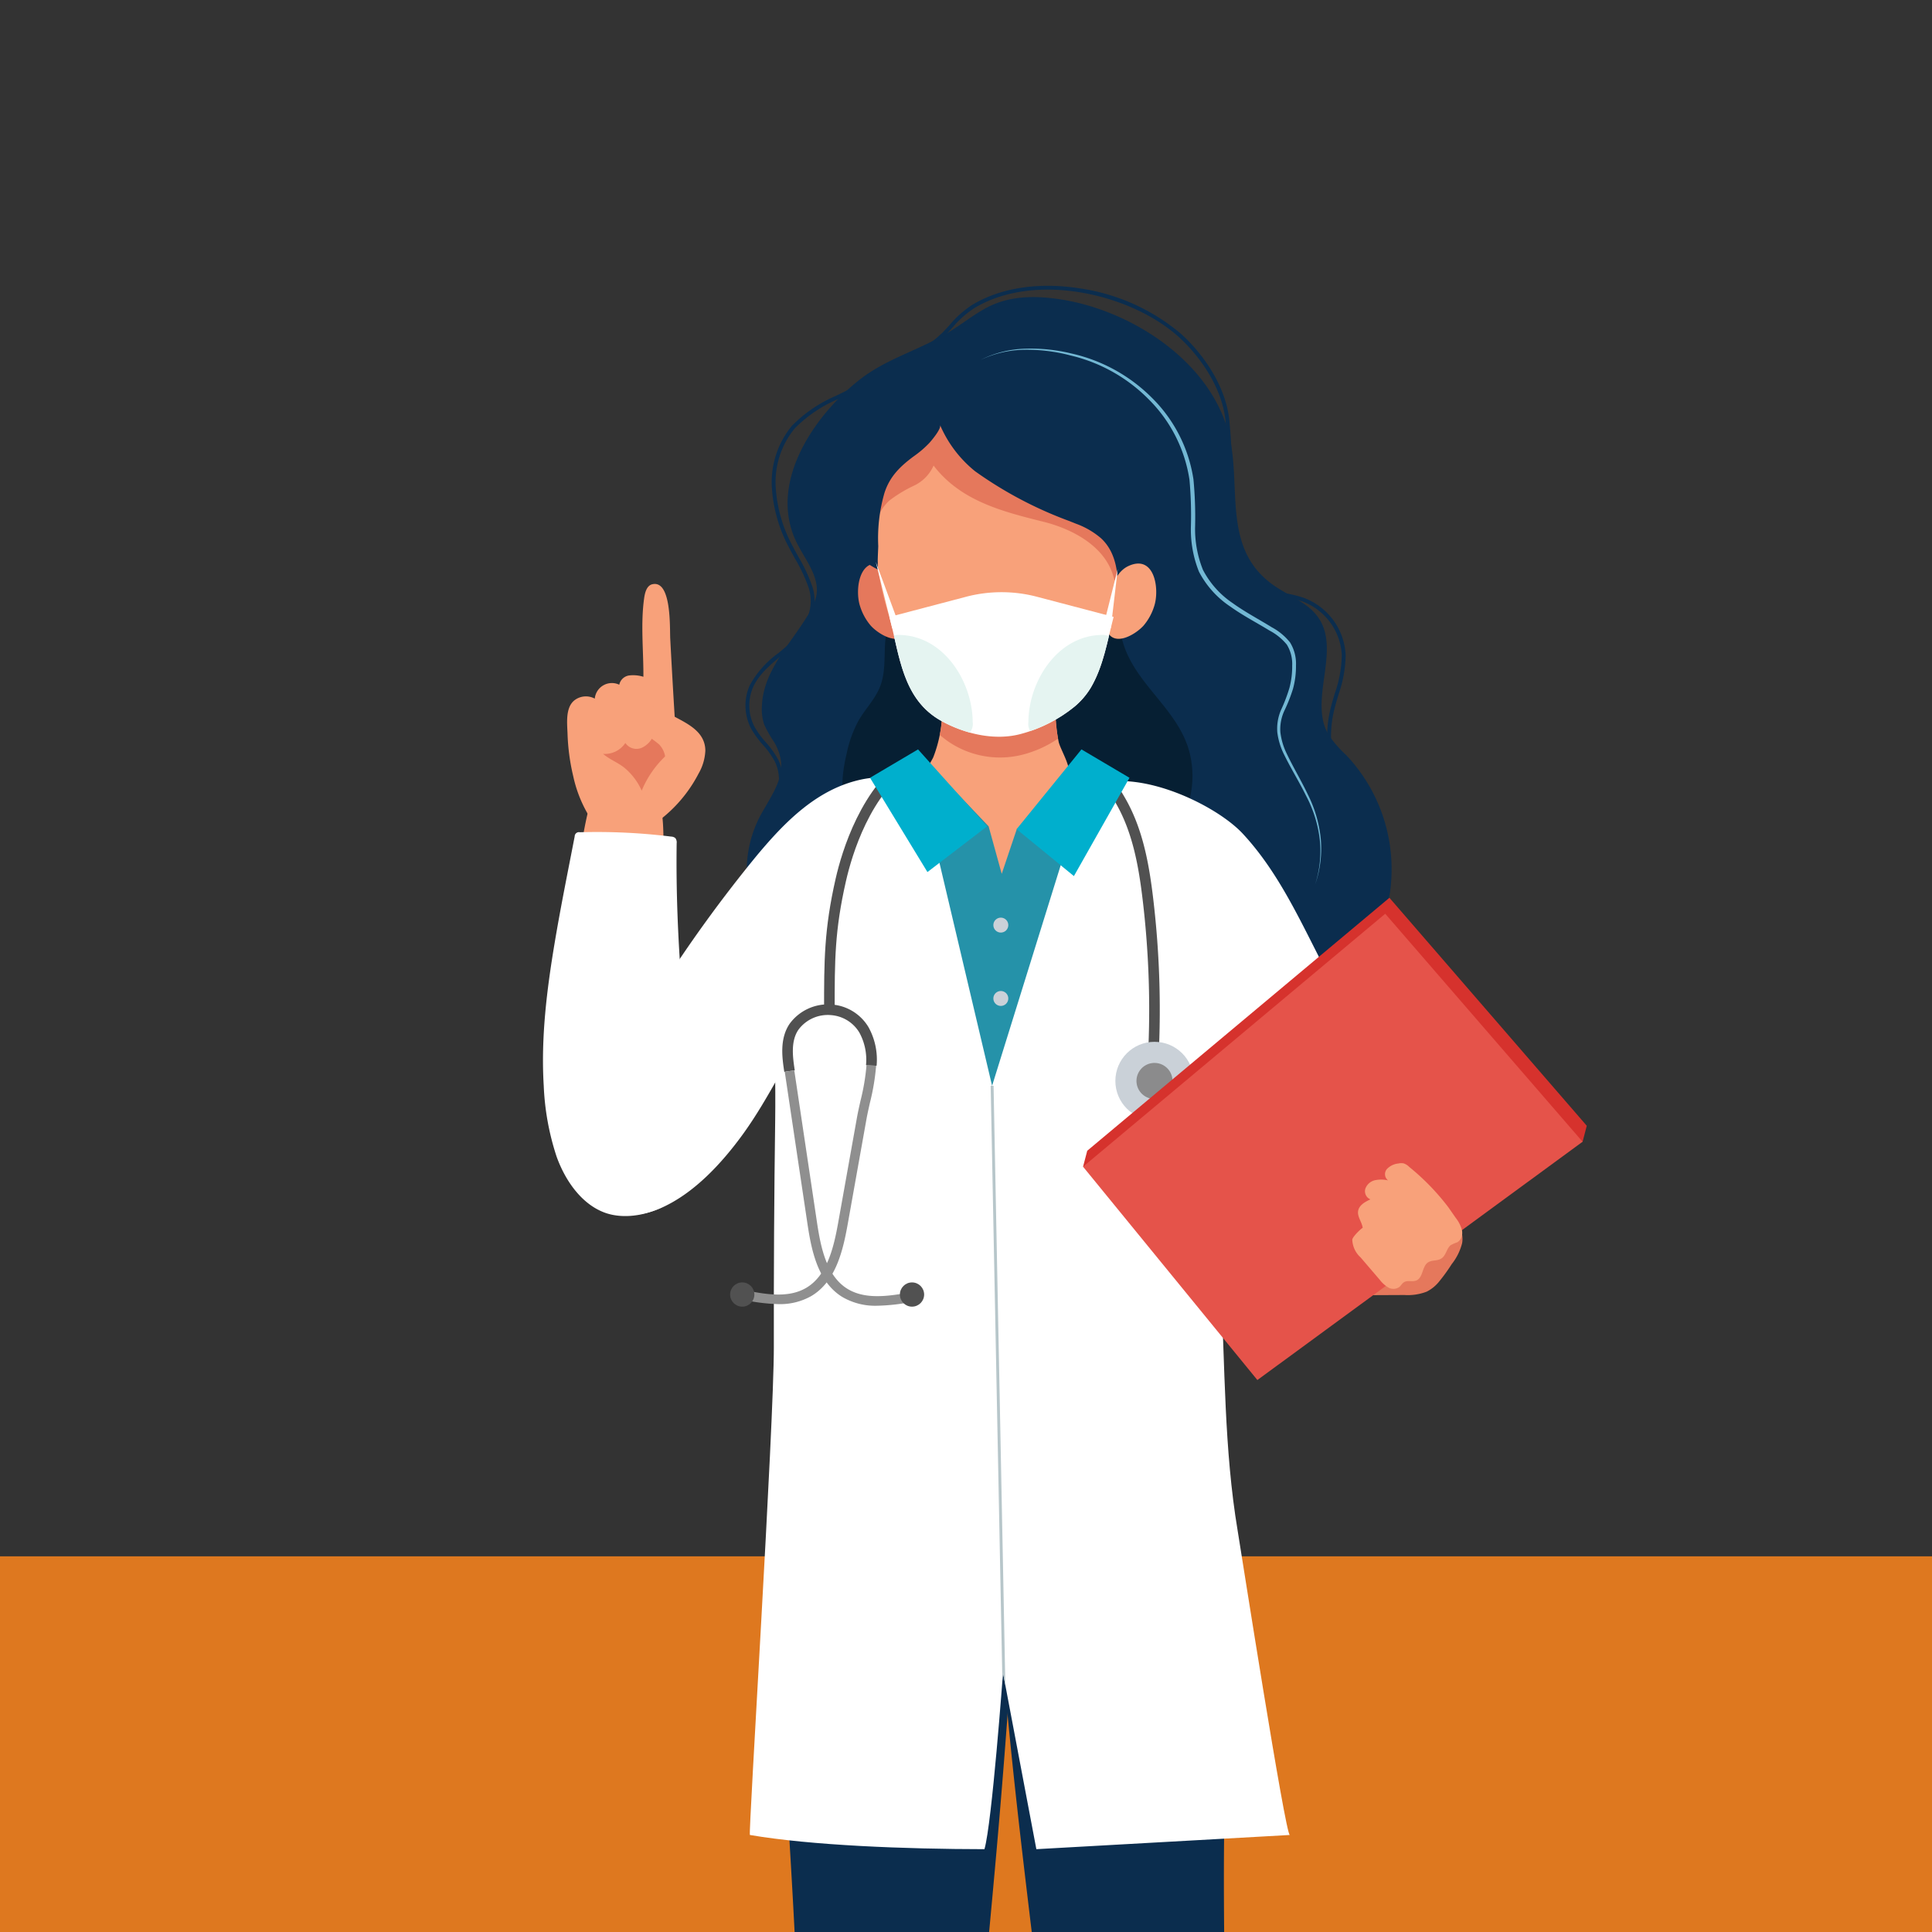 <svg xmlns="http://www.w3.org/2000/svg" xmlns:xlink="http://www.w3.org/1999/xlink" width="295" height="295" viewBox="0 0 295 295">
  <rect x="0" y="0" width="295" height="295" fill="#333333" stroke="none"/>
  <defs>
    <clipPath id="clip-path">
      <rect id="Rectángulo_8960" data-name="Rectángulo 8960" width="295" height="295" fill="none"/>
    </clipPath>
    <clipPath id="clip-path-2">
      <path id="Trazado_106587" data-name="Trazado 106587" d="M1019.756,1106.287l-38.7,2.169-5.094-26.927s-1.685,23-2.832,26.927c-12.052-.014-26.434-.564-35.815-2.169-.26-.045,3.678-62.5,3.656-74.559q-.03-17.309.206-34.618c.142-11.032-.647-22.494,1.108-33.413,1.44-8.966,5.343-17.567,14.856-18.472,5.655-.537,11.343-1.163,17.04-1.242v-.013c.2,0,.406,0,.609.006s.406-.008.609-.008v.014c5.7.058,11.387.663,17.045,1.181,7.6.7,12.316,7.093,13.9,14.385,2.191,10.1,2.426,20.564,2.06,30.871-.375,10.558.258,21.082.807,31.631.659,12.641.5,25.342,2.581,37.773C1012.308,1062.927,1019.086,1106.348,1019.756,1106.287Z" transform="translate(-937.302 -943.968)" fill="#fff"/>
    </clipPath>
    <clipPath id="clip-path-3">
      <path id="Trazado_106616" data-name="Trazado 106616" d="M1007.691,907.226a21.909,21.909,0,0,1-8.107,4.156c-4.028,1.13-8.653.03-12.245-1.96-5.941-3.292-6.363-9.969-7.924-15.88l11.693-3.075a21.32,21.32,0,0,1,10.844,0l11.694,3.075c-.97,3.67-1.559,7.566-3.53,10.876A11.569,11.569,0,0,1,1007.691,907.226Z" transform="translate(-979.415 -889.766)" fill="#fff"/>
    </clipPath>
  </defs>
  <g id="Grupo_71706" data-name="Grupo 71706" transform="translate(-711.172 -711.172)">
    <g id="Grupo_71705" data-name="Grupo 71705" transform="translate(711.172 711.172)" clip-path="url(#clip-path)">
      <g id="Grupo_71704" data-name="Grupo 71704" transform="translate(-10.134 43.641)">
        <g id="Grupo_71645" data-name="Grupo 71645" transform="translate(0 193.997)" opacity="0.84">
          <rect id="Rectángulo_8958" data-name="Rectángulo 8958" width="315.267" height="57.362" fill="#fe851b"/>
        </g>
        <g id="Grupo_71701" data-name="Grupo 71701" transform="translate(93.043)">
          <g id="Grupo_71646" data-name="Grupo 71646" transform="translate(31.106 1.721)">
            <path id="Trazado_106578" data-name="Trazado 106578" d="M1018.842,906a23.39,23.39,0,0,1-21.676-2.368c-6.119-4.352-11.73-7.553-19.506-7.783-4.829-.143-9.355,1.876-13.957,3.03-4.045,1.014-7.135,4.263-11.5,4.86-5.731.785-11.617-2.739-14.195-7.918a17.965,17.965,0,0,1,.869-16.639c2.1-3.661,4.04-6.393,1.675-10.474a17.671,17.671,0,0,1-1.516-2.677,7.464,7.464,0,0,1-.345-2.87c.213-5.288,4.219-9.252,6.888-13.619a9.231,9.231,0,0,0,1.439-3.261c.479-3.006-1.909-5.605-3.183-8.371-4.126-8.96,2.915-19.15,9.768-24.527,4.043-3.171,8.889-4.452,13.25-7.037,1.986-1.177,3.8-2.635,5.805-3.771,3.5-1.981,7.322-2.065,11.213-1.519,11.082,1.554,23.682,9.61,26.25,21.2,1.741,7.859-1.11,17,6.676,22.5,2.345,1.658,5.307,2.643,6.906,5.028,3.4,5.068-1.595,12.576,1.513,17.828a17.7,17.7,0,0,0,2.672,3.073,25.33,25.33,0,0,1,6.844,19.732,12.673,12.673,0,0,1-1.4,5.029,16.61,16.61,0,0,1-5.148,4.977,47.655,47.655,0,0,1-9.254,5.535Z" transform="translate(-936.366 -800.766)" fill="#0b2d4e"/>
          </g>
          <g id="Grupo_71647" data-name="Grupo 71647" transform="translate(45.723 41.794)">
            <path id="Trazado_106579" data-name="Trazado 106579" d="M1018.491,910.632a14.445,14.445,0,0,1-1.153,8.429c-3.392,7.058-11.791,8.435-18.873,8.71a42.179,42.179,0,0,1-7.853-.416c-2.313-.345-4.373.007-6.711-.046a25.692,25.692,0,0,1-13.117-3.948,12.193,12.193,0,0,1-4.66-4.756c-1.339-2.787-.949-6.079-.241-9.089A18.363,18.363,0,0,1,967.7,904.5c.954-1.654,2.324-3.059,3.12-4.8,1.5-3.264.266-7.078,1.6-10.279a18.786,18.786,0,0,1,5.831-6.9,15.934,15.934,0,0,1,10.405-2.559,44.193,44.193,0,0,1,10.62,2.477c2.727.892,5.072.34,7.073,2.593,1.586,1.786,1.032,4.7,1.539,6.865C1009.586,899.176,1017.343,903.016,1018.491,910.632Z" transform="translate(-965.234 -879.915)" fill="#061f33"/>
          </g>
          <g id="Grupo_71648" data-name="Grupo 71648" transform="translate(5.041 75.027)">
            <path id="Trazado_106580" data-name="Trazado 106580" d="M912.595,957.393c4.226-5.044,9.074-9.988,15.733-11.459,3.885-.858,10.777-.617,11.409,4.4.353,2.8-2.048,5.136-3.642,7.517-1.772,2.647-2.76,5.788-4.147,8.633-2.779,5.7-7.038,10.387-10.625,15.609-3.989,5.806-6.891,12.394-11.013,18.053-3.177,4.361-7.43,9-12.513,11.218-4.209,1.833-9.55,1.465-11.714-2.98-1.92-3.945-1.286-9.124.148-13.169,1.008-2.846,2.94-5.169,4.817-7.505a109.491,109.491,0,0,0,6.4-9.388A209.2,209.2,0,0,1,912.595,957.393Z" transform="translate(-884.883 -945.552)" fill="#fff"/>
          </g>
          <g id="Grupo_71649" data-name="Grupo 71649" transform="translate(78.528 75.613)">
            <path id="Trazado_106581" data-name="Trazado 106581" d="M1071.606,1014.241c-6.7-.367-14.743-7.762-18.153-12.06-10.155-12.8-24.127-29.211-23.4-46.427a10.115,10.115,0,0,1,1.359-5.2c5.568-8.414,21.968-1.151,26.941,4.2,4.877,5.251,8.026,11.7,11.23,18.028,3.511,6.937,7.01,13.94,9.33,21.388,1.258,4.038,2.767,9.644,1.128,13.758C1078.114,1012.776,1075.035,1014.428,1071.606,1014.241Z" transform="translate(-1030.028 -946.711)" fill="#fff"/>
          </g>
          <g id="Grupo_71650" data-name="Grupo 71650" transform="translate(66.286 162.293)">
            <path id="Trazado_106582" data-name="Trazado 106582" d="M1043.719,1221.484c.14,16.579-.689,29.921-.551,50.693.02,2.9.093,5.8.155,8.7.036,1.7.6,5.515-.771,6.81a3.527,3.527,0,0,1-1.355.689,37.1,37.1,0,0,1-9.825,2.071,25.486,25.486,0,0,1-10.648-2.125.458.458,0,0,1-.2-.12.467.467,0,0,1-.078-.258c-.194-2.079-.147-4.064-.152-6.131q-.012-5.692-.221-11.382c-.271-7.584-.776-15.159-1.428-22.719-1.307-15.155-3.2-30.25-5.009-45.351-1.407-11.776-2.761-23.561-3.735-35.383-.917-11.122-4.491-21.639-4.012-32.948.193-4.556,1.021-9.481,4.352-12.594,3.766-3.521,9.491-3.641,14.645-3.473,13.6.445,16.875,13.035,18.524,23.81,1.972,12.88.885,27.166.4,40.187C1043.316,1195.12,1043.608,1208.294,1043.719,1221.484Z" transform="translate(-1005.848 -1117.913)" fill="#0b2d4e"/>
          </g>
          <g id="Grupo_71651" data-name="Grupo 71651" transform="translate(35.922 161.982)">
            <path id="Trazado_106583" data-name="Trazado 106583" d="M950.878,1272.725c.067,4.958.183,9.9.248,14.869a1.315,1.315,0,0,0,.143.706,1.21,1.21,0,0,0,.482.378c2.889,1.5,22.619,3.057,22.407-2.163-.379-9.3-.317-18.612.03-27.91.809-21.67,3.161-43.239,5.066-64.83q2.189-24.808,3.47-49.685c.544-10.711.071-24.095-12.9-26.6-7.692-1.485-18,5.827-20.3,13.316-4.571,14.881-3.808,24.232-3.154,39.643.673,15.865,2.281,35.734,2.578,51.614C949.26,1238.642,950.451,1251.956,950.878,1272.725Z" transform="translate(-945.877 -1117.298)" fill="#0b2d4e"/>
          </g>
          <g id="Grupo_71657" data-name="Grupo 71657" transform="translate(31.58 74.225)">
            <path id="Trazado_106584" data-name="Trazado 106584" d="M1019.756,1106.287l-38.7,2.169-5.094-26.927s-1.685,23-2.832,26.927c-12.052-.014-26.434-.564-35.815-2.169-.26-.045,3.678-62.5,3.656-74.559q-.03-17.309.206-34.618c.142-11.032-.647-22.494,1.108-33.413,1.44-8.966,5.343-17.567,14.856-18.472,5.655-.537,11.343-1.163,17.04-1.242v-.013c.2,0,.406,0,.609.006s.406-.008.609-.008v.014c5.7.058,11.387.663,17.045,1.181,7.6.7,12.316,7.093,13.9,14.385,2.191,10.1,2.426,20.564,2.06,30.871-.375,10.558.258,21.082.807,31.631.659,12.641.5,25.342,2.581,37.773C1012.308,1062.927,1019.086,1106.348,1019.756,1106.287Z" transform="translate(-937.302 -943.968)" fill="#fff"/>
            <g id="Grupo_71656" data-name="Grupo 71656" clip-path="url(#clip-path-2)">
              <g id="Grupo_71652" data-name="Grupo 71652" transform="translate(24.912 -5.362)">
                <path id="Trazado_106585" data-name="Trazado 106585" d="M986.5,935.455l12.088,51.209,16.578-53.287Z" transform="translate(-986.505 -933.377)" fill="#2592a9"/>
              </g>
              <g id="Grupo_71654" data-name="Grupo 71654" transform="translate(25.414 -3.315)">
                <g id="Grupo_71653" data-name="Grupo 71653">
                  <path id="Trazado_106586" data-name="Trazado 106586" d="M987.5,937.421l11.049,11.626,2,7.25,2.294-6.819,13.673-12.057Z" transform="translate(-987.497 -937.421)" fill="#f8a17a"/>
                </g>
              </g>
              <g id="Grupo_71655" data-name="Grupo 71655" transform="translate(36.779 47.92)">
                <rect id="Rectángulo_8959" data-name="Rectángulo 8959" width="0.441" height="100.272" transform="translate(0 0.009) rotate(-1.126)" fill="#b7c6ca"/>
              </g>
            </g>
          </g>
          <g id="Grupo_71667" data-name="Grupo 71667" transform="translate(28.574 71.67)">
            <g id="Grupo_71658" data-name="Grupo 71658" transform="translate(53.725 0.129)">
              <path id="Trazado_106588" data-name="Trazado 106588" d="M1049.061,987.124l-1.615-.1a141.893,141.893,0,0,0-.707-25.941c-.59-4.933-1.484-10.111-4-14.549-1.715-3.022-3.19-4.7-5.26-5.975l.85-1.377c2.324,1.435,3.955,3.273,5.817,6.554,2.66,4.687,3.592,10.054,4.2,15.156A143.446,143.446,0,0,1,1049.061,987.124Z" transform="translate(-1037.477 -939.177)" fill="#515151"/>
            </g>
            <g id="Grupo_71659" data-name="Grupo 71659" transform="translate(14.346)">
              <path id="Trazado_106589" data-name="Trazado 106589" d="M961.317,977.783H959.7c0-7.381,0-12.258,1.768-20.019.934-4.1,3.9-14.149,11.223-18.843l.873,1.362c-6.822,4.371-9.628,13.932-10.518,17.84C961.318,965.707,961.318,970.253,961.317,977.783Z" transform="translate(-959.699 -938.922)" fill="#515151"/>
            </g>
            <g id="Grupo_71660" data-name="Grupo 71660" transform="translate(1.7 47.34)">
              <path id="Trazado_106590" data-name="Trazado 106590" d="M940.385,1068.9a28.141,28.141,0,0,1-5.663-.743l.3-1.44c3.541.741,6.941,1.276,9.628-.308,3.192-1.881,4.194-6.149,4.882-10l2.852-15.959c.152-.851.347-1.716.553-2.632a33.25,33.25,0,0,0,.91-5.392l1.469.079a34.364,34.364,0,0,1-.944,5.636c-.2.9-.394,1.749-.54,2.568l-2.851,15.959c-.746,4.175-1.855,8.813-5.584,11.011A9.671,9.671,0,0,1,940.385,1068.9Z" transform="translate(-934.722 -1032.423)" fill="#8f8f8f"/>
            </g>
            <g id="Grupo_71661" data-name="Grupo 71661" transform="translate(7.964 38.052)">
              <path id="Trazado_106591" data-name="Trazado 106591" d="M947.4,1024.38c-.315-2.112-.748-5.005.8-7.318a7.237,7.237,0,0,1,6.574-2.952,7.134,7.134,0,0,1,5.473,3.425,10.211,10.211,0,0,1,1.249,5.914l-1.616-.087a8.656,8.656,0,0,0-1.026-5,5.51,5.51,0,0,0-4.232-2.638,5.577,5.577,0,0,0-5.077,2.242c-1.2,1.792-.839,4.223-.547,6.177Z" transform="translate(-947.094 -1014.079)" fill="#515151"/>
            </g>
            <g id="Grupo_71662" data-name="Grupo 71662" transform="translate(8.342 48.125)">
              <path id="Trazado_106592" data-name="Trazado 106592" d="M961.988,1069.912a9.944,9.944,0,0,1-5.416-1.372c-3.665-2.3-4.641-6.971-5.268-11.165l-3.463-23.183,1.455-.218,3.464,23.183c.578,3.871,1.458,8.165,4.595,10.137,2.64,1.659,6.054,1.222,9.615.582l.26,1.448A30.092,30.092,0,0,1,961.988,1069.912Z" transform="translate(-947.841 -1033.974)" fill="#8f8f8f"/>
            </g>
            <g id="Grupo_71663" data-name="Grupo 71663" transform="translate(58.824 43.766)">
              <circle id="Elipse_5364" data-name="Elipse 5364" cx="5.974" cy="5.974" r="5.974" fill="#cad1d8"/>
            </g>
            <g id="Grupo_71664" data-name="Grupo 71664" transform="translate(60.941 45.882)">
              <circle id="Elipse_5365" data-name="Elipse 5365" cx="2.752" cy="2.752" r="2.752" transform="translate(0 4.377) rotate(-52.669)" fill="#8b8b8c"/>
            </g>
            <g id="Grupo_71665" data-name="Grupo 71665" transform="translate(0 80.502)">
              <circle id="Elipse_5366" data-name="Elipse 5366" cx="1.851" cy="1.851" r="1.851" fill="#515151"/>
            </g>
            <g id="Grupo_71666" data-name="Grupo 71666" transform="translate(25.923 80.502)">
              <circle id="Elipse_5367" data-name="Elipse 5367" cx="1.851" cy="1.851" r="1.851" fill="#515151"/>
            </g>
          </g>
          <g id="Grupo_71668" data-name="Grupo 71668" transform="translate(2.723 73.744)">
            <path id="Trazado_106593" data-name="Trazado 106593" d="M897.44,979.508c.235,2.982.454,5.965.608,8.95a60.436,60.436,0,0,1-.325,11.8c-.44,3.033-.826,6.745-3.838,8.372a9.229,9.229,0,0,1-4.732.952c-3.463-.126-6.833-1.657-7.664-5.11A43.257,43.257,0,0,1,880.359,992c.33-7.6,1.181-15.187,1.759-22.765.525-6.864.817-13.779,2.551-20.508.631-2.448,1.727-4.7,4.318-5.467a4.513,4.513,0,0,1,5.535,2.066c1.424,3.016,1.487,6.591,1.446,9.9-.044,3.622.256,7.269.467,10.886C896.7,970.578,897.088,975.042,897.44,979.508Z" transform="translate(-880.305 -943.02)" fill="#f8a17a"/>
          </g>
          <g id="Grupo_71669" data-name="Grupo 71669" transform="translate(58.406 52.755)">
            <path id="Trazado_106594" data-name="Trazado 106594" d="M994.21,925.428c5.438,1.342,11.138,1.724,16.317-.356a2.96,2.96,0,0,0,1.474-1.026c.875-1.356-1.035-4.219-1.37-5.562a27.6,27.6,0,0,1-.484-7.413c.073-2.888.094-5.784.241-8.668a33.552,33.552,0,0,0-8.6-.782c-2.63.1-5.257-.159-7.885-.011a.963.963,0,0,0-.59.167.79.79,0,0,0-.2.542c-.352,3.9-.006,7.85-.282,11.757a20.071,20.071,0,0,1-1.355,6.715c-.339.744-1.7,2.623-1,3.429a1.362,1.362,0,0,0,.654.349C992.15,924.882,993.175,925.172,994.21,925.428Z" transform="translate(-990.286 -901.563)" fill="#f8a17a"/>
          </g>
          <g id="Grupo_71670" data-name="Grupo 71670" transform="translate(60.59 52.722)">
            <path id="Trazado_106595" data-name="Trazado 106595" d="M1012.642,917.926a30.186,30.186,0,0,1-.291-6.92c.073-2.888.094-5.784.241-8.668a33.56,33.56,0,0,0-8.6-.782c-2.63.1-5.256-.158-7.885-.011a.965.965,0,0,0-.591.167.79.79,0,0,0-.2.542c-.352,3.9-.006,7.85-.282,11.757a27.371,27.371,0,0,1-.442,3.342c.413.345.833.676,1.265.982a13.988,13.988,0,0,0,11.506,2A17.2,17.2,0,0,0,1012.642,917.926Z" transform="translate(-994.599 -901.499)" fill="#e5785c"/>
          </g>
          <g id="Grupo_71671" data-name="Grupo 71671" transform="translate(72.314 70.785)">
            <path id="Trazado_106596" data-name="Trazado 106596" d="M1017.754,949.356l8.754,7.163,8.485-15.01-7.333-4.335Z" transform="translate(-1017.754 -937.174)" fill="#00afcd"/>
          </g>
          <g id="Grupo_71672" data-name="Grupo 71672" transform="translate(49.936 70.785)">
            <path id="Trazado_106597" data-name="Trazado 106597" d="M991.434,948.925l-9.111,6.978-8.768-14.394,7.333-4.335Z" transform="translate(-973.556 -937.174)" fill="#00afcd"/>
          </g>
          <g id="Grupo_71673" data-name="Grupo 71673" transform="translate(3.681 45.522)">
            <path id="Trazado_106598" data-name="Trazado 106598" d="M893.966,889.427c-.56,3.956-.092,8.043-.118,12.026a5.247,5.247,0,0,0-2.183-.2,1.789,1.789,0,0,0-1.5,1.412,2.626,2.626,0,0,0-3.741,2.123,2.857,2.857,0,0,0-3.157.3c-1.356,1.146-1.057,3.529-1,5.127a32.182,32.182,0,0,0,.859,6.383,19.9,19.9,0,0,0,6.074,10.571,1.683,1.683,0,0,0,1.149.531,1.753,1.753,0,0,0,1.1-.778,54.858,54.858,0,0,0,6.013-9.067,12.866,12.866,0,0,0,1.667-4.707c.157-1.668-.356-3.2-.457-4.835q-.175-2.853-.341-5.706-.2-3.492-.385-6.985c-.085-1.6.23-8.967-2.725-8.3C894.372,887.513,894.089,888.563,893.966,889.427Z" transform="translate(-882.197 -887.278)" fill="#f8a17a"/>
          </g>
          <g id="Grupo_71674" data-name="Grupo 71674" transform="translate(9.174 68.514)">
            <path id="Trazado_106599" data-name="Trazado 106599" d="M898.945,941.258a15.321,15.321,0,0,1,4.4-5.955.862.862,0,0,0,.391-.552c.015-.264-.213-.47-.425-.627,0-.41-2.146-1.211-2.517-1.434a3.52,3.52,0,0,1-1.858,2.034,2.047,2.047,0,0,1-2.487-.748,3.74,3.74,0,0,1-3.4,1.668c1.035.9,2.376,1.348,3.432,2.272A9.541,9.541,0,0,1,898.945,941.258Z" transform="translate(-893.046 -932.69)" fill="#e5785c"/>
          </g>
          <g id="Grupo_71675" data-name="Grupo 71675" transform="translate(13.542 64.081)">
            <path id="Trazado_106600" data-name="Trazado 106600" d="M905.87,929.882a20.3,20.3,0,0,0-2.914-2.007c-.941-.717-1.663-2.043-1.059-3.061s2.053-1.026,3.165-.674a15.754,15.754,0,0,1,2.762,1.288c2.2,1.207,5.066,2.4,5.1,5.377a7.674,7.674,0,0,1-1.03,3.52,21.275,21.275,0,0,1-8.862,8.981c-.834-1.822.224-3.925,1.385-5.558C905.923,935.622,908.115,932.322,905.87,929.882Z" transform="translate(-901.675 -923.934)" fill="#f8a17a"/>
          </g>
          <g id="Grupo_71676" data-name="Grupo 71676" transform="translate(122.797 141.971)">
            <path id="Trazado_106601" data-name="Trazado 106601" d="M1135.006,1082.007a3.7,3.7,0,0,0,.059-.776c-.1-3.173-3.84-4.028-6.276-3.108a22.211,22.211,0,0,0-5.6,3.641c-2.113,1.83-4.724,4.384-5.64,7.092a.98.98,0,0,0-.064.578c.125.425.684.5,1.128.5l7.578-.035a8.055,8.055,0,0,0,3.4-.507,5.727,5.727,0,0,0,1.774-1.385,27.119,27.119,0,0,0,2.057-2.823A8.547,8.547,0,0,0,1135.006,1082.007Z" transform="translate(-1117.464 -1077.774)" fill="#e5785c"/>
          </g>
          <g id="Grupo_71679" data-name="Grupo 71679" transform="translate(82.465 93.442)">
            <g id="Grupo_71677" data-name="Grupo 71677">
              <path id="Trazado_106602" data-name="Trazado 106602" d="M1084.581,981.924l-46.14,38.626-.638,2.438,76.274-3.812.638-2.439Z" transform="translate(-1037.803 -981.924)" fill="#d6322d"/>
            </g>
            <g id="Grupo_71678" data-name="Grupo 71678" transform="translate(0 2.438)">
              <path id="Trazado_106603" data-name="Trazado 106603" d="M1083.943,986.74l-46.14,38.626,26.616,32.572,49.657-36.384Z" transform="translate(-1037.803 -986.74)" fill="#e5534a"/>
            </g>
          </g>
          <g id="Grupo_71680" data-name="Grupo 71680" transform="translate(123.562 133.961)">
            <path id="Trazado_106604" data-name="Trazado 106604" d="M1135.769,1072.687a1.589,1.589,0,0,1-.743,1.349,6.656,6.656,0,0,0-1.011.443c-.608.483-.693,1.455-1.306,1.948s-1.368.285-2.037.612c-1.05.517-.817,2.378-1.9,2.829-.594.248-1.343-.076-1.89.266-.292.182-.454.516-.719.736a1.566,1.566,0,0,1-1.677.07,4.607,4.607,0,0,1-1.312-1.182l-2.919-3.408a3.852,3.852,0,0,1-1.269-2.71c.063-.526,1.578-1.9,1.591-1.792-.108-.9-.843-1.694-.7-2.587s1.062-1.4,1.878-1.775a1.34,1.34,0,0,1-.766-1.652,2.042,2.042,0,0,1,1.46-1.272,4.51,4.51,0,0,1,2,.026,1.2,1.2,0,0,1-.171-1.738,2.8,2.8,0,0,1,1.75-.843,1.909,1.909,0,0,1,.8-.016,2.122,2.122,0,0,1,.847.535,35.617,35.617,0,0,1,6.005,6.2l1.112,1.6a5.06,5.06,0,0,1,.943,1.867A2.077,2.077,0,0,1,1135.769,1072.687Z" transform="translate(-1118.975 -1061.954)" fill="#f8a17a"/>
          </g>
          <g id="Grupo_71681" data-name="Grupo 71681" transform="translate(0 83.398)">
            <path id="Trazado_106605" data-name="Trazado 106605" d="M875.042,1000.829c-.444-7.29.461-14.593,1.661-21.773.913-5.46,2.014-10.875,3.063-16.292a.655.655,0,0,1,.8-.64,91.967,91.967,0,0,1,13.932.662,1.059,1.059,0,0,1,.633.226,1.07,1.07,0,0,1,.207.8c-.1,7.312.192,14.387.748,21.666a259.589,259.589,0,0,1,.8,27.732,6.392,6.392,0,0,1-2.621,5.484c-2.745,1.833-6.9,2.686-10.049,1.461-3.572-1.39-5.972-5.043-7.215-8.518A39.583,39.583,0,0,1,875.042,1000.829Z" transform="translate(-874.927 -962.086)" fill="#fff"/>
          </g>
          <g id="Grupo_71682" data-name="Grupo 71682" transform="translate(30.919)">
            <path id="Trazado_106606" data-name="Trazado 106606" d="M937.854,882.478c-.6-1.8.472-3.433,1.507-5.01a16.3,16.3,0,0,0,1.18-1.995,6.49,6.49,0,0,0-.067-5.477,12.936,12.936,0,0,0-1.817-2.543,14.765,14.765,0,0,1-1.782-2.441,7.628,7.628,0,0,1-.225-6.644,14.8,14.8,0,0,1,4.391-4.932c.36-.3.733-.611,1.088-.92,1.492-1.3,4.823-4.761,3.55-8.939a24.114,24.114,0,0,0-2.094-4.506c-.294-.534-.6-1.087-.883-1.638a22.167,22.167,0,0,1-2.686-9.43,13.52,13.52,0,0,1,3.065-9.251,20.94,20.94,0,0,1,6.741-4.59q1.042-.516,2.087-1.025a98.188,98.188,0,0,0,9.1-4.855,27.24,27.24,0,0,0,5.082-3.78c.367-.376.72-.761,1.061-1.134a15.62,15.62,0,0,1,3.388-3.04c4.33-2.653,10.194-3.565,16.51-2.568a30.789,30.789,0,0,1,15.392,6.894c.467.417.92.855,1.347,1.3,3.46,3.623,5.675,7.955,6.076,11.887.411,4.032.481,7.983.5,11.317,0,.7-.019,1.379-.04,2.03a14.888,14.888,0,0,0,.637,6.033c1.2,3.278,2.729,5.268,4.81,6.259a13.5,13.5,0,0,0,3.049.9,19.1,19.1,0,0,1,2.39.618,9.844,9.844,0,0,1,6.428,8.721,18.994,18.994,0,0,1-1.1,6.073c-.26.879-.529,1.787-.731,2.684-.876,3.894-.525,9.161,3.088,12.265l-.384.447c-3.811-3.274-4.193-8.78-3.279-12.841.206-.916.477-1.834.74-2.721a18.574,18.574,0,0,0,1.076-5.884,9.244,9.244,0,0,0-6.036-8.188,18.7,18.7,0,0,0-2.316-.6,14.175,14.175,0,0,1-3.18-.944c-2.93-1.4-4.319-4.429-5.109-6.589a15.554,15.554,0,0,1-.673-6.253c.021-.647.043-1.315.04-2.009-.014-3.32-.083-7.254-.493-11.26-.388-3.8-2.545-8.011-5.916-11.541-.416-.436-.858-.863-1.313-1.269-7.346-6.558-21.968-9.922-31.2-4.263a15.149,15.149,0,0,0-3.261,2.935c-.344.377-.7.766-1.075,1.149a27.714,27.714,0,0,1-5.19,3.867,98.76,98.76,0,0,1-9.159,4.885q-1.043.51-2.085,1.024a20.472,20.472,0,0,0-6.56,4.45,12.926,12.926,0,0,0-2.919,8.846,21.589,21.589,0,0,0,2.621,9.178c.281.544.583,1.093.875,1.624a24.552,24.552,0,0,1,2.142,4.619c1.373,4.507-2.149,8.183-3.727,9.554-.36.312-.735.625-1.1.927-1.651,1.377-3.358,2.8-4.232,4.724a7.029,7.029,0,0,0,.208,6.121,14.282,14.282,0,0,0,1.714,2.341A13.6,13.6,0,0,1,941,869.735a7,7,0,0,1,.073,5.985,16.68,16.68,0,0,1-1.222,2.07c-1,1.528-1.948,2.971-1.44,4.5Z" transform="translate(-935.996 -797.367)" fill="#0b2d4e"/>
          </g>
          <g id="Grupo_71683" data-name="Grupo 71683" transform="translate(48.104 42.408)">
            <path id="Trazado_106607" data-name="Trazado 106607" d="M974.143,881.487c-3.981-1.795-4.75,3.585-3.89,6.167a8.428,8.428,0,0,0,1.61,2.936c1,1.135,3.754,2.933,5.151,1.5a3.357,3.357,0,0,0,.577-2.578C977.459,887.08,976.842,882.7,974.143,881.487Z" transform="translate(-969.937 -881.127)" fill="#e5785c"/>
          </g>
          <g id="Grupo_71686" data-name="Grupo 71686" transform="translate(66.835 9.58)">
            <g id="Grupo_71685" data-name="Grupo 71685">
              <g id="Grupo_71684" data-name="Grupo 71684">
                <path id="Trazado_106608" data-name="Trazado 106608" d="M1006.934,818.015a16.244,16.244,0,0,1,6.795-1.706,26.3,26.3,0,0,1,7.018.724,25.143,25.143,0,0,1,12.291,6.735,22.138,22.138,0,0,1,6.381,12.489,60.643,60.643,0,0,1,.256,7.072,16.7,16.7,0,0,0,1.195,6.751,13.749,13.749,0,0,0,4.536,5.076c1.881,1.359,3.963,2.448,5.972,3.689a9.037,9.037,0,0,1,2.786,2.309,6.173,6.173,0,0,1,.911,3.523,13.013,13.013,0,0,1-.453,3.561,24.6,24.6,0,0,1-1.3,3.308,6.684,6.684,0,0,0-.63,3.31,10.093,10.093,0,0,0,.971,3.288c1,2.107,2.221,4.123,3.232,6.255a19.35,19.35,0,0,1,1.969,6.767,16.677,16.677,0,0,1-.865,6.956,16.585,16.585,0,0,0,.7-6.94,19.091,19.091,0,0,0-2.1-6.641c-1.036-2.1-2.278-4.091-3.32-6.218a10.516,10.516,0,0,1-1.054-3.423,7.173,7.173,0,0,1,.621-3.546,24.282,24.282,0,0,0,1.232-3.26,12.614,12.614,0,0,0,.417-3.408,5.622,5.622,0,0,0-.821-3.195,8.511,8.511,0,0,0-2.619-2.13c-1.989-1.219-4.089-2.3-6.026-3.689a14.358,14.358,0,0,1-4.766-5.308,17.291,17.291,0,0,1-1.228-7.023,60.676,60.676,0,0,0-.22-7,21.933,21.933,0,0,0-6.146-12.216,24.78,24.78,0,0,0-12-6.778,26.047,26.047,0,0,0-6.937-.876A16.165,16.165,0,0,0,1006.934,818.015Z" transform="translate(-1006.934 -816.289)" fill="#73b8d4"/>
              </g>
            </g>
          </g>
          <g id="Grupo_71687" data-name="Grupo 71687" transform="translate(50.821 15.19)">
            <path id="Trazado_106609" data-name="Trazado 106609" d="M1013.408,849.812a35.02,35.02,0,0,0-1.685-10.445c-4.433-12.94-20.7-15.92-30.33-6.447-10.742,10.564-6.217,35.387,5.38,43.964a12.872,12.872,0,0,0,10.991,2C1008.991,875.7,1013.65,861.761,1013.408,849.812Z" transform="translate(-975.304 -827.369)" fill="#f8a17a"/>
          </g>
          <g id="Grupo_71688" data-name="Grupo 71688" transform="translate(50.236 13.174)">
            <path id="Trazado_106610" data-name="Trazado 106610" d="M1012.819,836.618c-3.491-13.226-19.5-17.367-29.788-8.612a21.544,21.544,0,0,0-3.95,4.845c-.993,1.511-2.376,2.656-3.252,4.317a14.953,14.953,0,0,0-1.647,5.514c-.182,1.87.429,3.506.477,5.3a6.559,6.559,0,0,1,2.168-5,20.8,20.8,0,0,1,3.738-2.257,6.137,6.137,0,0,0,2.989-3.064c4.093,5.365,10.445,7.009,16.694,8.557,5.244,1.3,11,4.6,11.116,10.728a5.23,5.23,0,0,0,.4,2.006,8.909,8.909,0,0,0,.614-2.578c.113-1,.4-1.993.6-2.991a44.308,44.308,0,0,0,.769-6.226A35.02,35.02,0,0,0,1012.819,836.618Z" transform="translate(-974.148 -823.387)" fill="#e5785c"/>
          </g>
          <g id="Grupo_71689" data-name="Grupo 71689" transform="translate(45.086 10.878)">
            <path id="Trazado_106611" data-name="Trazado 106611" d="M1010.816,857.084a7.069,7.069,0,0,0,2.255-3.17c1.383-4.109,1.233-8.657,1.063-13.06a31.02,31.02,0,0,0-.859-7.285,18.561,18.561,0,0,0-3.727-6.763,21.843,21.843,0,0,0-18.435-7.88c-2.705.233-4.694,1.543-7.07,2.654a69.983,69.983,0,0,1-7.483,2.493c-2.815.937-5.712,1.921-7.944,3.89a14.637,14.637,0,0,0-3.67,5.352,15.307,15.307,0,0,0-.826,7.677,20.293,20.293,0,0,0,1.449,6.37c.873,1.856,2.816,3.068,4.556,3.993-.258-.137-.035-3.2-.042-3.672a25.024,25.024,0,0,1,.944-8.071c.81-2.53,2.412-4.079,4.5-5.622a15.439,15.439,0,0,0,2.368-2.034c.349-.39,1.87-2.185,1.621-2.74a18.338,18.338,0,0,0,5.354,7.073,60.7,60.7,0,0,0,14.279,7.563c.366.144.735.288,1.1.437a12.315,12.315,0,0,1,3.837,2.22c2.508,2.306,2.69,5.85,2.6,9.045a3,3,0,0,0,.094,1.04C1007.3,858.161,1009.811,857.857,1010.816,857.084Z" transform="translate(-963.977 -818.852)" fill="#0b2d4e"/>
          </g>
          <g id="Grupo_71690" data-name="Grupo 71690" transform="translate(85.966 42.408)">
            <path id="Trazado_106612" data-name="Trazado 106612" d="M1048.185,881.487c3.981-1.795,4.75,3.585,3.89,6.167a8.431,8.431,0,0,1-1.609,2.936c-1,1.135-3.755,2.933-5.151,1.5a3.357,3.357,0,0,1-.577-2.578C1044.869,887.08,1045.487,882.7,1048.185,881.487Z" transform="translate(-1044.719 -881.127)" fill="#f8a17a"/>
          </g>
          <g id="Grupo_71695" data-name="Grupo 71695" transform="translate(52.902 46.782)">
            <path id="Trazado_106613" data-name="Trazado 106613" d="M1007.691,907.226a21.909,21.909,0,0,1-8.107,4.156c-4.028,1.13-8.653.03-12.245-1.96-5.941-3.292-6.363-9.969-7.924-15.88l11.693-3.075a21.32,21.32,0,0,1,10.844,0l11.694,3.075c-.97,3.67-1.559,7.566-3.53,10.876A11.569,11.569,0,0,1,1007.691,907.226Z" transform="translate(-979.415 -889.766)" fill="#fff"/>
            <g id="Grupo_71694" data-name="Grupo 71694" clip-path="url(#clip-path-3)">
              <g id="Grupo_71693" data-name="Grupo 71693" transform="translate(-1.133 6.53)">
                <g id="Grupo_71691" data-name="Grupo 71691" transform="translate(22.351)">
                  <path id="Trazado_106614" data-name="Trazado 106614" d="M1023.987,917.581a34.055,34.055,0,0,0,8.364-4.678c2.421-2.033,2.893-4.583,2.8-7.633a3.542,3.542,0,0,0-.185-1.243,2.653,2.653,0,0,0-2.606-1.362c-6.686.2-11.01,7.149-11.04,13.3a2.08,2.08,0,0,0,.589,1.769A2.161,2.161,0,0,0,1023.987,917.581Z" transform="translate(-1021.324 -902.663)" fill="#e5f4f1"/>
                </g>
                <g id="Grupo_71692" data-name="Grupo 71692">
                  <path id="Trazado_106615" data-name="Trazado 106615" d="M988.355,917.581a34.058,34.058,0,0,1-8.364-4.678c-2.42-2.033-2.893-4.583-2.8-7.633a3.541,3.541,0,0,1,.185-1.243,2.652,2.652,0,0,1,2.606-1.362c6.687.2,11.01,7.149,11.04,13.3a2.078,2.078,0,0,1-.589,1.769C989.838,918.157,989.021,917.875,988.355,917.581Z" transform="translate(-977.178 -902.663)" fill="#e5f4f1"/>
                </g>
              </g>
            </g>
          </g>
          <g id="Grupo_71697" data-name="Grupo 71697" transform="translate(85.549 43.235)">
            <g id="Grupo_71696" data-name="Grupo 71696">
              <path id="Trazado_106617" data-name="Trazado 106617" d="M1046.11,882.761l-1.056,9.021-1.158-.212Z" transform="translate(-1043.896 -882.761)" fill="#fff"/>
            </g>
          </g>
          <g id="Grupo_71700" data-name="Grupo 71700" transform="translate(50.821 42.157)">
            <g id="Grupo_71699" data-name="Grupo 71699">
              <g id="Grupo_71698" data-name="Grupo 71698">
                <path id="Trazado_106618" data-name="Trazado 106618" d="M975.3,880.632l3.636,9.819-1.125.346Z" transform="translate(-975.304 -880.632)" fill="#fff"/>
              </g>
            </g>
          </g>
        </g>
        <g id="Grupo_71702" data-name="Grupo 71702" transform="translate(161.81 96.473)">
          <circle id="Elipse_5368" data-name="Elipse 5368" cx="1.142" cy="1.142" r="1.142" fill="#cad1d8"/>
        </g>
        <g id="Grupo_71703" data-name="Grupo 71703" transform="translate(161.81 107.674)">
          <circle id="Elipse_5369" data-name="Elipse 5369" cx="1.142" cy="1.142" r="1.142" fill="#cad1d8"/>
        </g>
      </g>
    </g>
  </g>
</svg>
